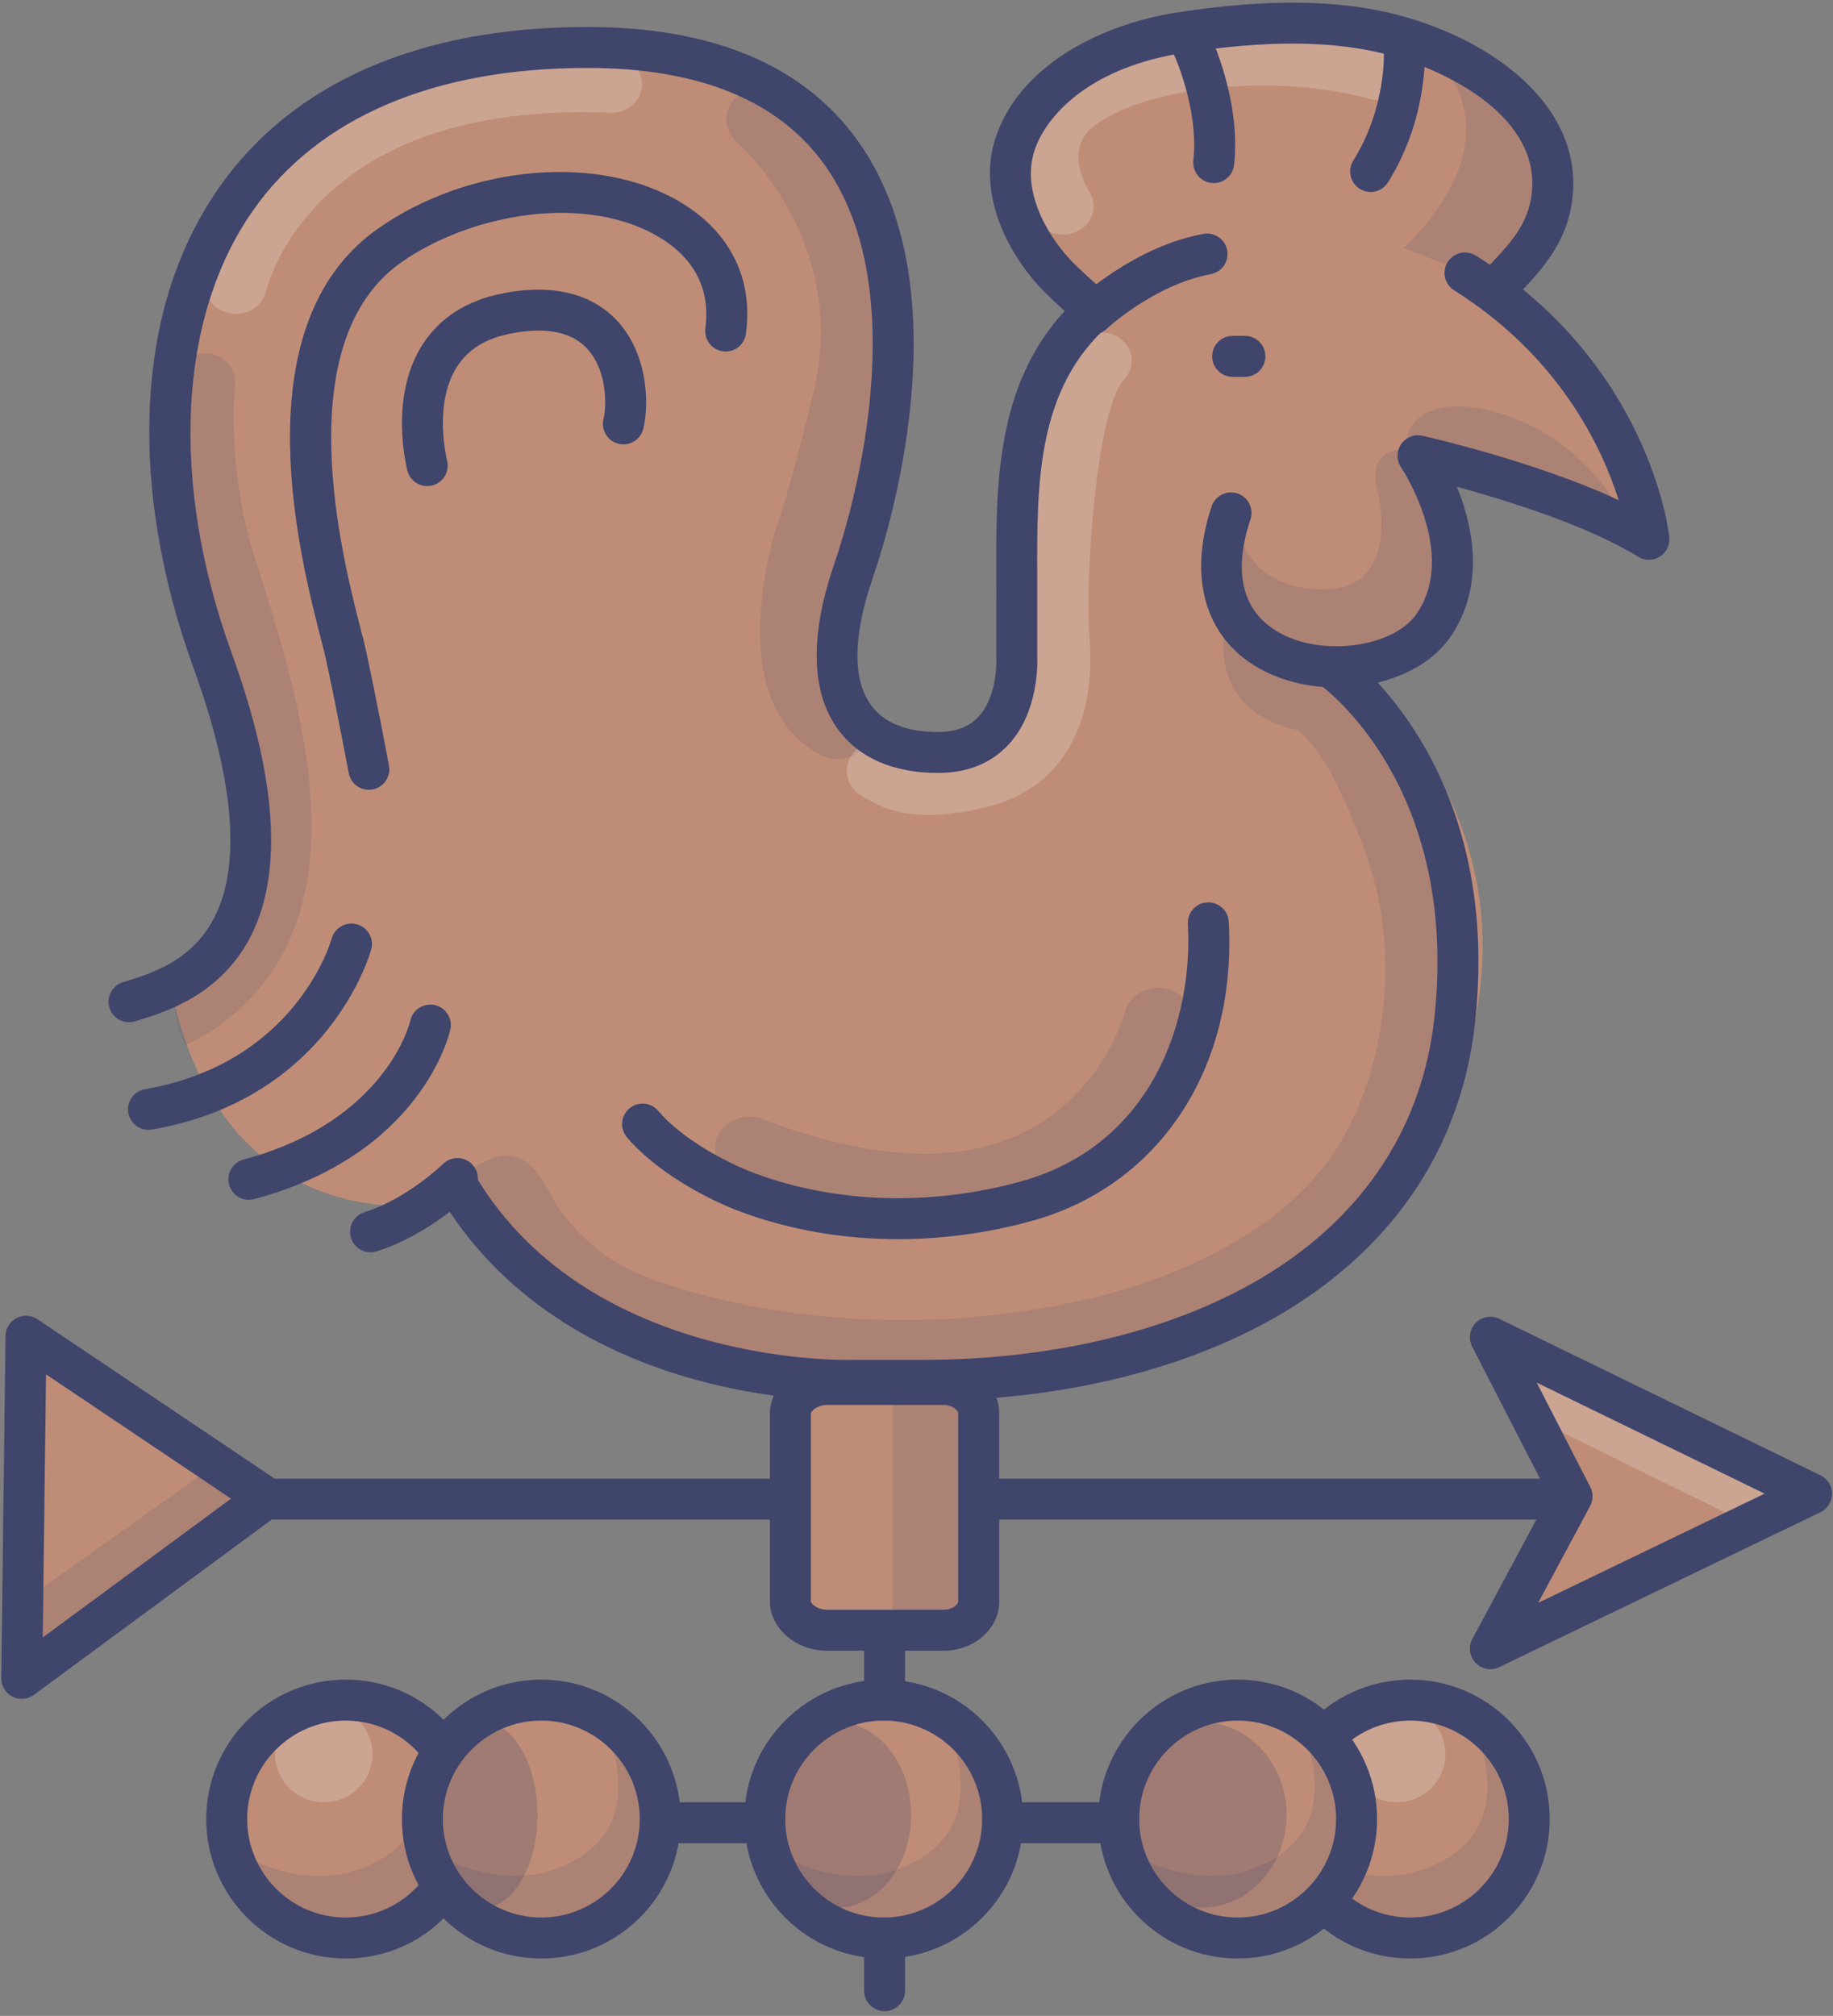 <?xml version="1.0" encoding="UTF-8"?>
<svg width="221px" height="243px" viewBox="0 0 221 243" version="1.1" xmlns="http://www.w3.org/2000/svg" xmlns:xlink="http://www.w3.org/1999/xlink">
    <rect x="0" y="0" width="221" height="243" fill="#808080" stroke="none"/>
    <title>1BB59FF9-D600-40FC-ABC9-EF044246C0AD</title>
    <g id="Style-guide" stroke="none" stroke-width="1" fill="none" fill-rule="evenodd">
        <g id="Styleguide" transform="translate(-83, -13728)" fill-rule="nonzero">
            <g id="7083260_direction_wind_cock_icon" transform="translate(83, 13728)">
                <g id="Colors" transform="translate(1.975, 2.469)">
                    <path d="M52.25,142.591 C63.798,159.713 91.821,164.137 91.821,164.137 L112.144,163.567 C141.707,164.137 167.266,152.864 175.118,123.755 C182.97,94.646 160.453,77.738 160.453,77.738 C167.381,77.845 170.805,72.99 170.805,72.99 C176.974,64.195 168.988,52.469 168.988,52.469 C171.123,53.055 180.39,54.728 181.893,56.12 C183.396,57.512 194.854,62.208 195.288,60.116 C196.058,56.405 191.439,51.839 191.439,51.839 C186.205,22.873 149.251,27.012 149.251,27.012 C129.236,28.867 123.168,43.848 123.168,43.848 C123.168,43.848 120.474,52.724 120.474,58.771 C120.474,64.817 120.474,76.8 120.474,76.8 C120.474,76.8 121.233,88.234 111.031,88.234 C100.829,88.234 95.861,80.979 100.842,66.466 C105.825,51.954 117.191,3.253 68.794,3.253 C20.397,3.253 10.768,41.839 23.579,77.127 C36.39,112.415 24.177,114.398 18.642,116.157 C18.642,116.157 22.226,146.443 52.25,142.591 Z" id="Path" fill="#BF8D77"></path>
                    <path d="M133.546,37.926 C133.546,37.926 120.613,31.933 118.996,20.375 C117.379,8.817 134.239,0.041 149.944,0.47 C165.649,0.898 201.678,7.319 176.504,34.288 C151.33,61.256 133.546,37.926 133.546,37.926 Z" id="Path" fill="#BF8D77"></path>
                    <g id="Group" opacity="0.15" transform="translate(166.885, 1.975)" fill="#3F456B">
                        <g id="Path">
                            <path d="M1.612,0.065 C1.612,0.065 16.547,9.483 0.381,25.464 C0.381,25.464 8.695,28.46 12.236,31.172 C12.235,31.172 30.096,10.624 1.612,0.065 Z"></path>
                        </g>
                    </g>
                    <g id="Group" opacity="0.15" transform="translate(146.148, 46.412)" fill="#3F456B">
                        <g id="Path">
                            <path d="M21.579,5.213 C21.579,5.213 16.613,4.892 17.884,10.029 C19.154,15.165 18.577,21.801 12.111,22.122 C5.643,22.443 1.717,18.911 1.256,14.63 C1.256,14.63 -4.288,30.898 13.381,30.898 C31.049,30.898 27.007,16.129 27.007,16.129 L27.123,6.925 L47.793,13.667 C47.793,13.667 43.751,4.998 34.282,1.467 C24.813,-2.065 20.809,1.931 21.579,5.213 Z"></path>
                        </g>
                    </g>
                    <g id="Group" opacity="0.15" transform="translate(52.831, 72.58)" fill="#3F456B">
                        <g id="Path">
                            <path d="M93.033,0.092 C93.033,0.092 90.107,10.366 101.501,12.934 C102.515,13.163 105.291,17.348 105.658,18.071 C107.713,22.112 109.726,26.866 110.894,31.198 C113.637,41.38 112.1,54.336 106.351,63.375 C100.211,73.03 87.755,78.903 76.247,81.551 C59.443,85.418 40.575,84.939 24.266,79.306 C19.509,77.662 15.868,75.016 12.97,71.15 C11.645,69.384 10.753,66.835 9.041,65.35 C6.012,62.724 2.618,65.37 0.163,67.399 C6.942,75.482 12.41,83.412 23.271,87.375 C33.44,91.086 44.867,91.033 55.622,90.735 C65.871,90.451 76.752,90.287 86.68,87.666 C90.133,86.755 93.889,84.187 96.968,82.481 C99.978,80.815 102.915,79.001 105.557,76.855 C110.133,73.137 113.381,68.522 115.461,63.237 C119.753,52.33 121.721,39.163 118.822,27.778 C117.887,24.109 116.426,20.583 114.674,17.185 C113.751,15.396 112.743,13.646 111.703,11.914 C111.065,10.853 109.575,7.143 108.431,6.655 C108.428,6.654 93.033,0.092 93.033,0.092 Z"></path>
                        </g>
                    </g>
                    <g id="Group" opacity="0.15" transform="translate(18.762, 39.993)" fill="#3F456B">
                        <g id="Path">
                            <path d="M10.488,26.35 L9.951,24.65 C6.519,13.733 7.598,4.032 7.61,3.936 C7.832,2.058 6.371,0.367 4.345,0.158 C2.314,-0.054 0.489,1.303 0.264,3.184 C0.21,3.631 -1.007,14.279 2.856,26.566 L3.395,28.276 C7.612,41.614 13.984,61.769 4.507,72.69 C3.223,74.17 1.866,75.362 0.403,76.295 C0.137,78.896 0.477,81.227 1.643,83.512 C4.875,82.046 7.762,79.869 10.266,76.983 C22.161,63.274 15.136,41.054 10.488,26.35 Z"></path>
                        </g>
                    </g>
                    <g id="Group" opacity="0.2" transform="translate(22.712, 3.95)" fill="#FFFFFF">
                        <g id="Path">
                            <path d="M3.765,31.426 C3.528,31.426 3.286,31.404 3.044,31.36 C1.042,30.993 -0.26,29.191 0.136,27.336 C0.201,27.034 1.799,19.844 8.791,12.951 C20.239,1.666 37.074,-0.141 49.182,0.321 C51.222,0.4 52.805,1.996 52.721,3.885 C52.636,5.775 50.909,7.241 48.875,7.165 C33.506,6.571 21.83,10.097 14.176,17.642 C8.71,23.031 7.398,28.61 7.386,28.665 C7.038,30.296 5.494,31.426 3.765,31.426 Z"></path>
                        </g>
                    </g>
                    <g id="Group" opacity="0.15" transform="translate(85.418, 7.9)" fill="#3F456B">
                        <g id="Path">
                            <path d="M13.576,81.134 C12.894,81.134 12.201,80.977 11.562,80.647 C8.121,78.877 4.06,74.741 4.247,65.1 C4.353,59.664 5.749,54.409 6.557,52.162 C7.64,49.151 9.845,40.388 10.603,37.266 C15.242,18.804 1.664,6.96 1.526,6.842 C-0.162,5.401 -0.271,2.964 1.285,1.398 C2.839,-0.167 5.47,-0.268 7.158,1.174 C7.866,1.778 24.427,16.227 18.707,38.986 C18.599,39.431 15.881,50.608 14.445,54.598 C12.773,59.246 10.732,71.406 15.599,73.912 C17.607,74.946 18.33,77.292 17.214,79.152 C16.455,80.418 15.037,81.134 13.576,81.134 Z"></path>
                        </g>
                    </g>
                    <g id="Group" opacity="0.2" transform="translate(99.736, 37.525)" fill="#FFFFFF">
                        <g id="Path">
                            <path d="M33.45,0.897 C31.903,-0.337 29.57,-0.175 28.238,1.257 C21.81,8.175 22.043,34.452 22.273,37.215 C22.624,41.45 22.237,48.816 15.691,50.573 C10.771,51.893 8.389,51.274 7.625,50.969 C6.927,49.964 5.711,49.296 4.325,49.296 C2.156,49.296 0.398,50.925 0.398,52.934 C0.398,54.492 1.457,55.817 2.941,56.336 C4.015,57.076 6.33,58.231 10.344,58.231 C12.363,58.231 14.813,57.938 17.747,57.151 C26.197,54.884 30.532,47.426 29.641,36.69 C29.089,30.039 30.448,9.376 33.838,5.726 C35.17,4.294 34.996,2.132 33.45,0.897 Z"></path>
                        </g>
                    </g>
                    <g id="Group" opacity="0.2" transform="translate(120.474, 0.987)" fill="#FFFFFF">
                        <g id="Path">
                            <path d="M5.713,24.827 C4.48,24.827 3.276,24.257 2.575,23.217 C2.394,22.949 0.793,20.502 0.316,17.245 C-0.377,12.528 1.606,8.397 5.899,5.612 C14.52,0.02 31.934,-1.65 44.72,1.89 C46.676,2.431 47.787,4.339 47.203,6.151 C46.618,7.963 44.559,8.994 42.605,8.452 C31.892,5.486 17.024,6.756 10.138,11.223 C8.115,12.535 7.32,14.155 7.638,16.321 C7.899,18.102 8.833,19.573 8.843,19.587 C9.924,21.191 9.398,23.303 7.667,24.306 C7.059,24.659 6.381,24.827 5.713,24.827 Z"></path>
                        </g>
                    </g>
                    <g id="Group" opacity="0.15" transform="translate(83.936, 116.524)" fill="#3F456B">
                        <g id="Path">
                            <path d="M25.556,27.779 C18.712,27.779 11.123,26.188 2.843,23.007 C0.722,22.193 -0.284,19.939 0.595,17.973 C1.474,16.008 3.907,15.075 6.027,15.89 C18.798,20.797 29.282,21.388 37.189,17.651 C47.033,12.998 49.675,3.135 49.701,3.036 C50.234,0.966 52.476,-0.31 54.71,0.184 C56.943,0.678 58.321,2.757 57.787,4.826 C57.647,5.372 54.189,18.265 40.966,24.515 C36.362,26.691 31.213,27.779 25.556,27.779 Z"></path>
                        </g>
                    </g>
                    <path d="M116.03,190.587 C116.03,192.403 114.164,194.041 111.8,194.041 L97.719,194.041 C95.355,194.041 93.318,192.403 93.318,190.587 L93.318,167.89 C93.318,166.074 95.355,164.417 97.719,164.417 L111.8,164.417 C114.164,164.417 116.03,166.074 116.03,167.89 L116.03,190.587 Z" id="Path" fill="#BF8D77"></path>
                    <g id="Group" opacity="0.15" transform="translate(105.661, 165.404)" fill="#3F456B">
                        <g id="Rectangle">
                            <rect x="0" y="0" width="10.369" height="27.65"></rect>
                        </g>
                    </g>
                    <polygon id="Path" fill="#BF8D77" points="216.441 177.59 177.716 158.728 187.564 177.901 177.716 196.264"></polygon>
                    <g id="Group" opacity="0.2" transform="translate(179.723, 159.479)" fill="#FFFFFF">
                        <g id="Path">
                            <polygon points="28.565 21.494 3.533 9.167 0 0 36.537 17.775"></polygon>
                        </g>
                    </g>
                    <polygon id="Path" fill="#BF8D77" points="0.648 199.847 30.168 178.091 1.163 158.604"></polygon>
                    <g id="Group" opacity="0.15" transform="translate(0, 174.785)" fill="#3F456B">
                        <g id="Path">
                            <polygon points="0.987 25.181 0.039 16.342 22.999 0.007 30.118 2.962"></polygon>
                        </g>
                    </g>
                    <path d="M182.401,216.805 C182.401,224.724 175.981,231.144 168.062,231.144 C160.142,231.144 153.722,224.724 153.722,216.805 C153.722,208.885 160.142,202.465 168.062,202.465 C175.981,202.465 182.401,208.884 182.401,216.805 Z" id="Path" fill="#BF8D77"></path>
                    <g id="Group" opacity="0.15" transform="translate(154.542, 204.904)" fill="#3F456B">
                        <g id="Path">
                            <path d="M20.92,0.307 C20.92,0.307 26.732,11.322 17.971,16.613 C9.212,21.903 0.365,15.745 0.365,15.745 C0.365,15.745 5.482,28.928 18.318,25.112 C31.155,21.296 27.339,2.736 20.92,0.307 Z"></path>
                        </g>
                    </g>
                    <ellipse id="Oval" fill="#BF8D77" transform="translate(39.706, 216.807) rotate(-88.516) translate(-39.706, -216.807) " cx="39.706" cy="216.807" rx="14.34" ry="14.34"></ellipse>
                    <g id="Group" opacity="0.15" transform="translate(26.168, 204.904)" fill="#3F456B">
                        <g id="Path">
                            <path d="M20.93,0.307 C20.93,0.307 26.742,11.322 17.981,16.613 C9.222,21.903 0.374,15.745 0.374,15.745 C0.374,15.745 5.491,28.928 18.328,25.112 C31.164,21.296 27.348,2.736 20.93,0.307 Z"></path>
                        </g>
                    </g>
                    <g id="Group" opacity="0.2" transform="translate(31.106, 202.929)" fill="#FFFFFF">
                        <g id="Path">
                            <path d="M11.826,6.052 C11.826,9.254 9.198,11.85 5.957,11.85 C2.716,11.85 0.087,9.254 0.087,6.052 C0.087,2.85 2.716,0.254 5.957,0.254 C9.198,0.254 11.826,2.849 11.826,6.052 Z"></path>
                        </g>
                    </g>
                    <g id="Group" opacity="0.2" transform="translate(160.467, 202.929)" fill="#FFFFFF">
                        <g id="Path">
                            <path d="M11.826,6.052 C11.826,9.254 9.198,11.85 5.957,11.85 C2.716,11.85 0.087,9.254 0.087,6.052 C0.087,2.85 2.716,0.254 5.957,0.254 C9.198,0.254 11.826,2.849 11.826,6.052 Z"></path>
                        </g>
                    </g>
                    <path d="M118.913,216.805 C118.913,224.724 112.493,231.144 104.573,231.144 C96.654,231.144 90.234,224.724 90.234,216.805 C90.234,208.885 96.654,202.465 104.573,202.465 C112.493,202.465 118.913,208.884 118.913,216.805 Z" id="Path" fill="#BF8D77"></path>
                    <g id="Group" opacity="0.15" transform="translate(91.343, 204.904)" fill="#3F456B">
                        <g id="Path">
                            <path d="M20.632,0.307 C20.632,0.307 26.442,11.322 17.682,16.613 C8.922,21.903 0.076,15.745 0.076,15.745 C0.076,15.745 5.193,28.928 18.029,25.112 C30.866,21.296 27.05,2.736 20.632,0.307 Z"></path>
                        </g>
                    </g>
                    <g id="Group" opacity="0.25" transform="translate(89.861, 204.904)" fill="#3F456B">
                        <g id="Path">
                            <path d="M18.017,11.399 C18.017,17.583 13.994,22.598 9.03,22.598 C4.066,22.598 0.042,17.583 0.042,11.399 C0.042,5.214 4.066,0.2 9.03,0.2 C13.994,0.2 18.017,5.214 18.017,11.399 Z"></path>
                        </g>
                    </g>
                    <circle id="Oval" fill="#BF8D77" transform="translate(147.243, 216.804) rotate(-45) translate(-147.243, -216.804) " cx="147.243" cy="216.804" r="14.34"></circle>
                    <g id="Group" opacity="0.15" transform="translate(133.805, 204.904)" fill="#3F456B">
                        <g id="Path">
                            <path d="M20.842,0.307 C20.842,0.307 26.653,11.322 17.893,16.613 C9.133,21.903 0.286,15.745 0.286,15.745 C0.286,15.745 5.404,28.928 18.24,25.112 C31.076,21.296 27.26,2.736 20.842,0.307 Z"></path>
                        </g>
                    </g>
                    <g id="Group" opacity="0.25" transform="translate(132.323, 204.904)" fill="#3F456B">
                        <g id="Path">
                            <path d="M20.82,11.399 C20.82,17.583 16.216,22.598 10.537,22.598 C4.858,22.598 0.253,17.583 0.253,11.399 C0.253,5.214 4.858,0.2 10.537,0.2 C16.216,0.2 20.82,5.214 20.82,11.399 Z"></path>
                        </g>
                    </g>
                    <circle id="Oval" fill="#BF8D77" transform="translate(63.289, 216.811) rotate(-88.029) translate(-63.289, -216.811) " cx="63.289" cy="216.811" r="14.34"></circle>
                    <g id="Group" opacity="0.15" transform="translate(49.868, 204.904)" fill="#3F456B">
                        <g id="Path">
                            <path d="M20.822,0.307 C20.822,0.307 26.633,11.322 17.873,16.613 C9.112,21.903 0.266,15.745 0.266,15.745 C0.266,15.745 5.383,28.928 18.22,25.112 C31.056,21.296 27.24,2.736 20.822,0.307 Z"></path>
                        </g>
                    </g>
                    <g id="Group" opacity="0.25" transform="translate(49.374, 204.904)" fill="#3F456B">
                        <g id="Path">
                            <path d="M13.451,11.399 C13.451,17.583 10.504,22.598 6.868,22.598 C3.233,22.598 0.285,17.583 0.285,11.399 C0.285,5.214 3.233,0.2 6.868,0.2 C10.504,0.2 13.451,5.214 13.451,11.399 Z"></path>
                        </g>
                    </g>
                </g>
                <g id="Group" fill="#3F456B">
                    <path d="M17.9,136.194 C16.722,136.194 15.679,135.348 15.47,134.147 C15.238,132.803 16.138,131.526 17.482,131.293 C35.54,128.164 39.823,113.741 39.997,113.129 C40.367,111.82 41.728,111.056 43.037,111.419 C44.347,111.785 45.115,113.137 44.754,114.448 C44.552,115.183 39.554,132.479 18.325,136.158 C18.182,136.182 18.04,136.194 17.9,136.194 Z" id="Path"></path>
                    <path d="M30.004,144.627 C28.914,144.627 27.916,143.899 27.621,142.796 C27.268,141.479 28.05,140.126 29.367,139.773 C46.633,135.151 49.447,123.153 49.474,123.032 C49.766,121.701 51.084,120.86 52.414,121.149 C53.746,121.44 54.589,122.757 54.298,124.088 C54.164,124.7 50.782,139.152 30.644,144.543 C30.429,144.6 30.215,144.627 30.004,144.627 Z" id="Path"></path>
                    <path d="M44.678,150.952 C43.631,150.952 42.659,150.281 42.326,149.229 C41.914,147.93 42.633,146.542 43.933,146.13 C49.12,144.486 53.374,140.346 53.416,140.304 C54.388,139.349 55.95,139.361 56.906,140.331 C57.862,141.301 57.853,142.86 56.885,143.818 C56.679,144.021 51.77,148.825 45.425,150.837 C45.177,150.915 44.925,150.952 44.678,150.952 Z" id="Path"></path>
                    <rect id="Rectangle" x="120.967" y="217.247" width="13.825" height="4.937"></rect>
                    <rect id="Rectangle" x="79.493" y="217.247" width="13.825" height="4.937"></rect>
                    <path d="M170.037,236.082 C165.376,236.082 161.043,234.218 157.835,230.834 L161.419,227.437 C163.685,229.828 166.745,231.144 170.037,231.144 C176.582,231.144 181.907,225.819 181.907,219.273 C181.907,212.727 176.582,207.402 170.037,207.402 C166.64,207.402 163.399,208.862 161.145,211.407 L157.449,208.134 C160.639,204.531 165.228,202.465 170.037,202.465 C179.305,202.465 186.845,210.005 186.845,219.273 C186.845,228.542 179.304,236.082 170.037,236.082 Z" id="Path"></path>
                    <path d="M41.672,236.082 C32.404,236.082 24.864,228.542 24.864,219.273 C24.864,210.005 32.404,202.465 41.672,202.465 C46.861,202.465 51.679,204.806 54.89,208.889 C55.733,209.961 55.548,211.513 54.476,212.356 C53.404,213.199 51.853,213.014 51.009,211.942 C48.74,209.057 45.337,207.403 41.672,207.403 C35.126,207.403 29.801,212.728 29.801,219.274 C29.801,225.82 35.127,231.145 41.672,231.145 C45.427,231.145 48.882,229.424 51.15,226.422 C51.972,225.335 53.52,225.119 54.608,225.941 C55.695,226.763 55.911,228.311 55.089,229.399 C51.88,233.646 46.99,236.082 41.672,236.082 Z" id="Path"></path>
                    <path d="M161.132,82.87 C158.134,82.87 155.103,82.24 152.454,80.905 C145.484,77.392 143.101,69.967 146.079,61.045 C146.511,59.751 147.911,59.055 149.203,59.484 C150.496,59.916 151.194,61.315 150.763,62.608 C148.535,69.28 149.889,74.082 154.677,76.496 C159.931,79.145 168.049,77.905 170.759,74.041 C175.86,66.768 168.99,56.426 168.92,56.322 C168.353,55.484 168.354,54.382 168.925,53.547 C169.495,52.711 170.517,52.304 171.504,52.528 C172.148,52.673 185.164,55.632 195.159,60.285 C193.169,53.981 188.04,42.991 175.317,34.994 C174.162,34.268 173.815,32.745 174.541,31.59 C175.266,30.436 176.791,30.088 177.944,30.814 C198.812,43.928 201.167,63.903 201.257,64.748 C201.357,65.684 200.916,66.597 200.118,67.099 C199.32,67.601 198.307,67.604 197.505,67.11 C191.409,63.343 181.647,60.314 175.658,58.678 C175.972,59.452 176.277,60.292 176.547,61.181 C178.379,67.208 177.776,72.636 174.802,76.876 C172.109,80.714 166.677,82.87 161.132,82.87 Z" id="Path"></path>
                    <path d="M15.557,123.221 C14.51,123.221 13.538,122.55 13.205,121.5 C12.792,120.2 13.511,118.812 14.81,118.399 L15.38,118.222 C18.332,117.306 23.274,115.773 25.913,110.459 C29.089,104.062 28.21,93.961 23.301,80.438 C19.505,69.983 17.685,59.33 18.038,49.631 C18.421,39.084 21.247,29.981 26.438,22.574 C35.297,9.934 50.642,3.252 70.816,3.252 C85.948,3.252 96.922,7.876 103.432,16.994 C108.56,24.175 110.772,33.926 110.008,45.975 C109.323,56.78 106.419,66.191 105.202,69.736 C102.847,76.595 102.77,81.854 104.978,84.947 C106.535,87.128 109.263,88.234 113.083,88.234 C115.203,88.234 116.791,87.646 117.936,86.439 C120.333,83.909 120.125,79.454 120.123,79.41 C120.121,79.368 120.119,79.317 120.119,79.276 C120.115,77.724 120.117,76.171 120.118,74.619 C120.12,73.508 120.121,72.397 120.12,71.287 L120.116,69.448 C120.08,58.637 120.04,46.489 128.371,37.486 C128.282,37.406 128.193,37.325 128.103,37.244 C126.942,36.19 125.797,35.072 125.61,34.875 C121.321,30.325 117.649,23.011 120.202,16.118 C123.45,7.352 133.448,2.838 141.722,1.536 C152.57,-0.171 161.346,-0.083 168.551,1.806 C180.049,4.82 191.004,12.885 189.559,24.105 C188.878,29.389 185.847,32.568 182.638,35.933 L182.575,35.998 C181.633,36.985 180.071,37.022 179.085,36.081 C178.098,35.141 178.061,33.578 179.002,32.592 L179.065,32.525 C182.039,29.406 184.188,27.153 184.662,23.474 C185.875,14.051 174.319,8.423 167.299,6.583 C160.768,4.868 152.652,4.814 142.49,6.414 C131.977,8.068 126.476,13.397 124.832,17.833 C123.064,22.608 125.929,28.016 129.2,31.484 C129.784,32.085 132.054,34.224 132.924,34.875 C133.344,35.007 133.734,35.253 134.044,35.609 C134.938,36.638 134.829,38.197 133.801,39.092 C133.801,39.092 133.8,39.092 133.8,39.092 L133.8,39.092 C124.978,46.761 125.016,58.286 125.054,69.432 L125.058,71.282 C125.059,72.396 125.057,73.511 125.056,74.625 C125.055,76.152 125.053,77.679 125.057,79.205 C125.092,80.024 125.21,85.913 121.547,89.807 C119.446,92.039 116.599,93.171 113.084,93.171 C107.654,93.171 103.462,91.319 100.96,87.816 C96.95,82.199 98.514,74.012 100.532,68.133 C101.685,64.777 104.434,55.869 105.082,45.662 C105.771,34.776 103.865,26.096 99.415,19.863 C93.884,12.117 84.262,8.189 70.816,8.189 C52.323,8.189 38.376,14.143 30.482,25.407 C21.445,38.301 20.495,58.244 27.941,78.754 C33.329,93.596 34.135,105.001 30.334,112.655 C26.755,119.862 20.06,121.939 16.842,122.937 L16.305,123.105 C16.057,123.184 15.804,123.221 15.557,123.221 Z M130.809,35.176 C130.724,35.233 130.641,35.296 130.56,35.367 C130.56,35.366 130.56,35.366 130.56,35.366 C130.64,35.297 130.723,35.234 130.809,35.176 Z" id="Shape"></path>
                    <path d="M102.104,168.874 C99.526,168.874 92.435,168.638 84.064,166.366 C70.243,162.614 59.566,155.033 53.188,144.443 C52.485,143.275 52.861,141.758 54.029,141.054 C55.197,140.35 56.714,140.727 57.418,141.896 C71.284,164.918 102.619,163.936 102.935,163.925 C102.967,163.924 103.001,163.923 103.034,163.923 L111.271,163.923 C127.226,163.923 141.945,160.284 152.718,153.675 C164.542,146.422 171.537,135.69 172.945,122.642 C175.94,94.883 159.781,82.995 159.091,82.503 C157.984,81.712 157.723,80.173 158.509,79.063 C159.296,77.953 160.829,77.688 161.941,78.471 C162.728,79.025 181.174,92.398 177.854,123.171 C176.276,137.797 168.476,149.8 155.299,157.884 C143.76,164.962 128.125,168.86 111.271,168.86 L103.077,168.86 C102.944,168.865 102.611,168.874 102.104,168.874 Z" id="Path"></path>
                    <path d="M131.673,40.365 C131.018,40.365 130.366,40.106 129.88,39.593 C128.944,38.604 128.984,37.046 129.972,36.108 C130.245,35.848 136.757,29.736 145.08,28.193 C146.416,27.94 147.708,28.83 147.957,30.171 C148.206,31.511 147.32,32.799 145.979,33.048 C139.124,34.319 133.426,39.637 133.369,39.69 C132.891,40.141 132.281,40.365 131.673,40.365 Z" id="Path"></path>
                    <path d="M146.338,22.069 C146.247,22.069 146.155,22.064 146.062,22.054 C144.707,21.903 143.73,20.682 143.881,19.327 C144.58,13.062 141.46,6.385 141.429,6.318 C140.845,5.088 141.369,3.615 142.599,3.031 C143.829,2.446 145.299,2.967 145.886,4.195 C146.04,4.518 149.645,12.184 148.789,19.874 C148.648,21.136 147.579,22.069 146.338,22.069 Z" id="Path"></path>
                    <path d="M165.248,23.144 C164.8,23.144 164.348,23.022 163.94,22.767 C162.784,22.043 162.435,20.519 163.159,19.364 C167.112,13.053 166.855,6.408 166.852,6.342 C166.789,4.982 167.838,3.825 169.197,3.758 C170.565,3.705 171.712,4.733 171.783,6.092 C171.8,6.424 172.153,14.308 167.343,21.985 C166.874,22.733 166.07,23.144 165.248,23.144 Z" id="Path"></path>
                    <path d="M108.275,149.371 C101.716,149.371 95.293,148.276 89.388,146.099 C84.88,144.437 78.863,141.004 75.581,137.083 C74.706,136.037 74.845,134.481 75.89,133.606 C76.936,132.73 78.492,132.869 79.367,133.914 C82.051,137.121 87.329,140.077 91.096,141.467 C100.828,145.056 112.152,145.403 122.978,142.445 C138.946,138.082 143.861,122.983 143.217,111.377 C143.142,110.016 144.184,108.851 145.546,108.776 C146.894,108.698 148.071,109.743 148.147,111.104 C149.128,128.807 139.76,142.978 124.279,147.207 C118.993,148.652 113.589,149.371 108.275,149.371 Z" id="Path"></path>
                    <path d="M113.775,198.979 L99.694,198.979 C95.97,198.979 92.824,196.267 92.824,193.056 L92.824,170.359 C92.824,167.138 95.97,164.417 99.694,164.417 L113.775,164.417 C117.469,164.417 120.474,167.083 120.474,170.359 L120.474,193.056 C120.474,196.322 117.469,198.979 113.775,198.979 Z M99.694,169.354 C98.519,169.354 97.781,170.118 97.761,170.361 L97.761,193.056 C97.782,193.292 98.524,194.041 99.694,194.041 L113.775,194.041 C114.919,194.041 115.536,193.342 115.536,193.056 L115.536,170.359 C115.536,170.052 114.871,169.354 113.775,169.354 L99.694,169.354 Z" id="Shape"></path>
                    <path d="M106.649,242.428 C105.285,242.428 104.18,241.323 104.18,239.96 L104.18,234.035 C104.18,232.671 105.285,231.566 106.649,231.566 C108.012,231.566 109.117,232.671 109.117,234.035 L109.117,239.96 C109.117,241.323 108.012,242.428 106.649,242.428 Z" id="Path"></path>
                    <path d="M106.649,206.879 C105.285,206.879 104.18,205.774 104.18,204.41 L104.18,197.498 C104.18,196.134 105.285,195.029 106.649,195.029 C108.012,195.029 109.117,196.134 109.117,197.498 L109.117,204.41 C109.117,205.774 108.012,206.879 106.649,206.879 Z" id="Path"></path>
                    <path d="M94.799,183.179 L31.106,183.179 C29.743,183.179 28.637,182.074 28.637,180.71 C28.637,179.347 29.743,178.242 31.106,178.242 L94.799,178.242 C96.163,178.242 97.268,179.347 97.268,180.71 C97.268,182.074 96.163,183.179 94.799,183.179 Z" id="Path"></path>
                    <path d="M187.623,183.179 L118.005,183.179 C116.641,183.179 115.536,182.074 115.536,180.71 C115.536,179.347 116.641,178.242 118.005,178.242 L187.623,178.242 C188.986,178.242 190.091,179.347 190.091,180.71 C190.091,182.074 188.986,183.179 187.623,183.179 Z" id="Path"></path>
                    <path d="M179.692,201.202 C179.034,201.202 178.385,200.939 177.909,200.441 C177.169,199.669 177.011,198.508 177.516,197.566 L186.752,180.345 L177.496,162.325 C177.01,161.38 177.184,160.229 177.927,159.47 C178.67,158.711 179.816,158.512 180.773,158.978 L219.498,177.839 C220.349,178.253 220.887,179.118 220.886,180.064 C220.884,181.01 220.341,181.871 219.489,182.282 L180.764,200.957 C180.421,201.122 180.055,201.202 179.692,201.202 Z M185.274,166.662 L191.735,179.242 C192.106,179.964 192.098,180.821 191.715,181.536 L185.452,193.213 L212.755,180.047 L185.274,166.662 Z" id="Shape"></path>
                    <path d="M2.623,204.785 C2.238,204.785 1.852,204.695 1.496,204.512 C0.663,204.085 0.143,203.222 0.154,202.285 L0.67,161.042 C0.681,160.135 1.188,159.308 1.991,158.887 C2.794,158.465 3.763,158.518 4.515,159.023 L33.52,178.511 C34.187,178.959 34.594,179.703 34.611,180.506 C34.629,181.309 34.254,182.071 33.608,182.548 L4.087,204.303 C3.655,204.622 3.14,204.785 2.623,204.785 Z M5.55,165.666 L5.153,197.384 L27.856,180.653 L5.55,165.666 Z" id="Shape"></path>
                    <path d="M106.548,236.082 C97.28,236.082 89.74,228.542 89.74,219.273 C89.74,210.005 97.28,202.465 106.548,202.465 C115.816,202.465 123.357,210.005 123.357,219.273 C123.357,228.542 115.816,236.082 106.548,236.082 Z M106.548,207.402 C100.002,207.402 94.677,212.727 94.677,219.273 C94.677,225.819 100.002,231.144 106.548,231.144 C113.094,231.144 118.419,225.819 118.419,219.273 C118.419,212.727 113.094,207.402 106.548,207.402 Z" id="Shape"></path>
                    <path d="M149.221,236.082 C139.953,236.082 132.412,228.542 132.412,219.273 C132.412,210.005 139.952,202.465 149.221,202.465 C158.489,202.465 166.029,210.005 166.029,219.273 C166.029,228.542 158.489,236.082 149.221,236.082 Z M149.221,207.402 C142.675,207.402 137.35,212.727 137.35,219.273 C137.35,225.819 142.675,231.144 149.221,231.144 C155.767,231.144 161.092,225.819 161.092,219.273 C161.092,212.727 155.766,207.402 149.221,207.402 Z" id="Shape"></path>
                    <path d="M65.264,236.082 C55.996,236.082 48.456,228.542 48.456,219.273 C48.456,210.005 55.996,202.465 65.264,202.465 C74.532,202.465 82.072,210.005 82.072,219.273 C82.072,228.542 74.532,236.082 65.264,236.082 Z M65.264,207.402 C58.718,207.402 53.393,212.727 53.393,219.273 C53.393,225.819 58.719,231.144 65.264,231.144 C71.809,231.144 77.135,225.819 77.135,219.273 C77.135,212.727 71.809,207.402 65.264,207.402 Z" id="Shape"></path>
                    <path d="M44.468,95.2 C43.303,95.2 42.266,94.372 42.044,93.186 C42.029,93.106 40.527,85.103 39.291,79.419 C39.178,78.9 38.976,78.115 38.719,77.12 C37.455,72.213 35.103,63.078 34.968,53.56 C34.796,41.366 38.362,32.62 45.568,27.565 C56.615,19.818 72.358,18.482 82.19,24.46 C88.071,28.035 90.822,33.636 89.936,40.23 C89.755,41.581 88.516,42.533 87.161,42.347 C85.81,42.166 84.861,40.923 85.043,39.572 C85.823,33.765 82.527,30.443 79.625,28.679 C70.557,23.165 56.629,25.838 48.404,31.608 C34.592,41.297 41.298,67.333 43.501,75.889 C43.77,76.935 43.983,77.761 44.116,78.371 C45.367,84.125 46.882,92.196 46.897,92.276 C47.149,93.617 46.266,94.906 44.926,95.158 C44.772,95.186 44.618,95.2 44.468,95.2 Z" id="Path"></path>
                    <path d="M51.51,58.594 C50.417,58.594 49.419,57.864 49.127,56.758 C49.033,56.403 46.879,47.991 50.884,41.631 C52.98,38.303 56.295,36.186 60.737,35.338 C68.083,33.935 72.171,36.314 74.305,38.556 C78.069,42.51 78.315,48.57 77.562,51.678 C77.241,53.003 75.909,53.816 74.581,53.496 C73.256,53.175 72.442,51.84 72.763,50.515 C73.167,48.846 73.202,44.559 70.729,41.961 C68.856,39.994 65.804,39.398 61.663,40.188 C58.585,40.775 56.43,42.103 55.073,44.245 C52.207,48.77 53.885,55.437 53.902,55.504 C54.243,56.822 53.454,58.169 52.137,58.514 C51.928,58.568 51.717,58.594 51.51,58.594 Z" id="Path"></path>
                    <path d="M150.098,45.424 L148.617,45.424 C147.253,45.424 146.148,44.319 146.148,42.956 C146.148,41.592 147.253,40.487 148.617,40.487 L150.098,40.487 C151.462,40.487 152.567,41.592 152.567,42.956 C152.567,44.319 151.462,45.424 150.098,45.424 Z" id="Path"></path>
                </g>
            </g>
        </g>
    </g>
</svg>